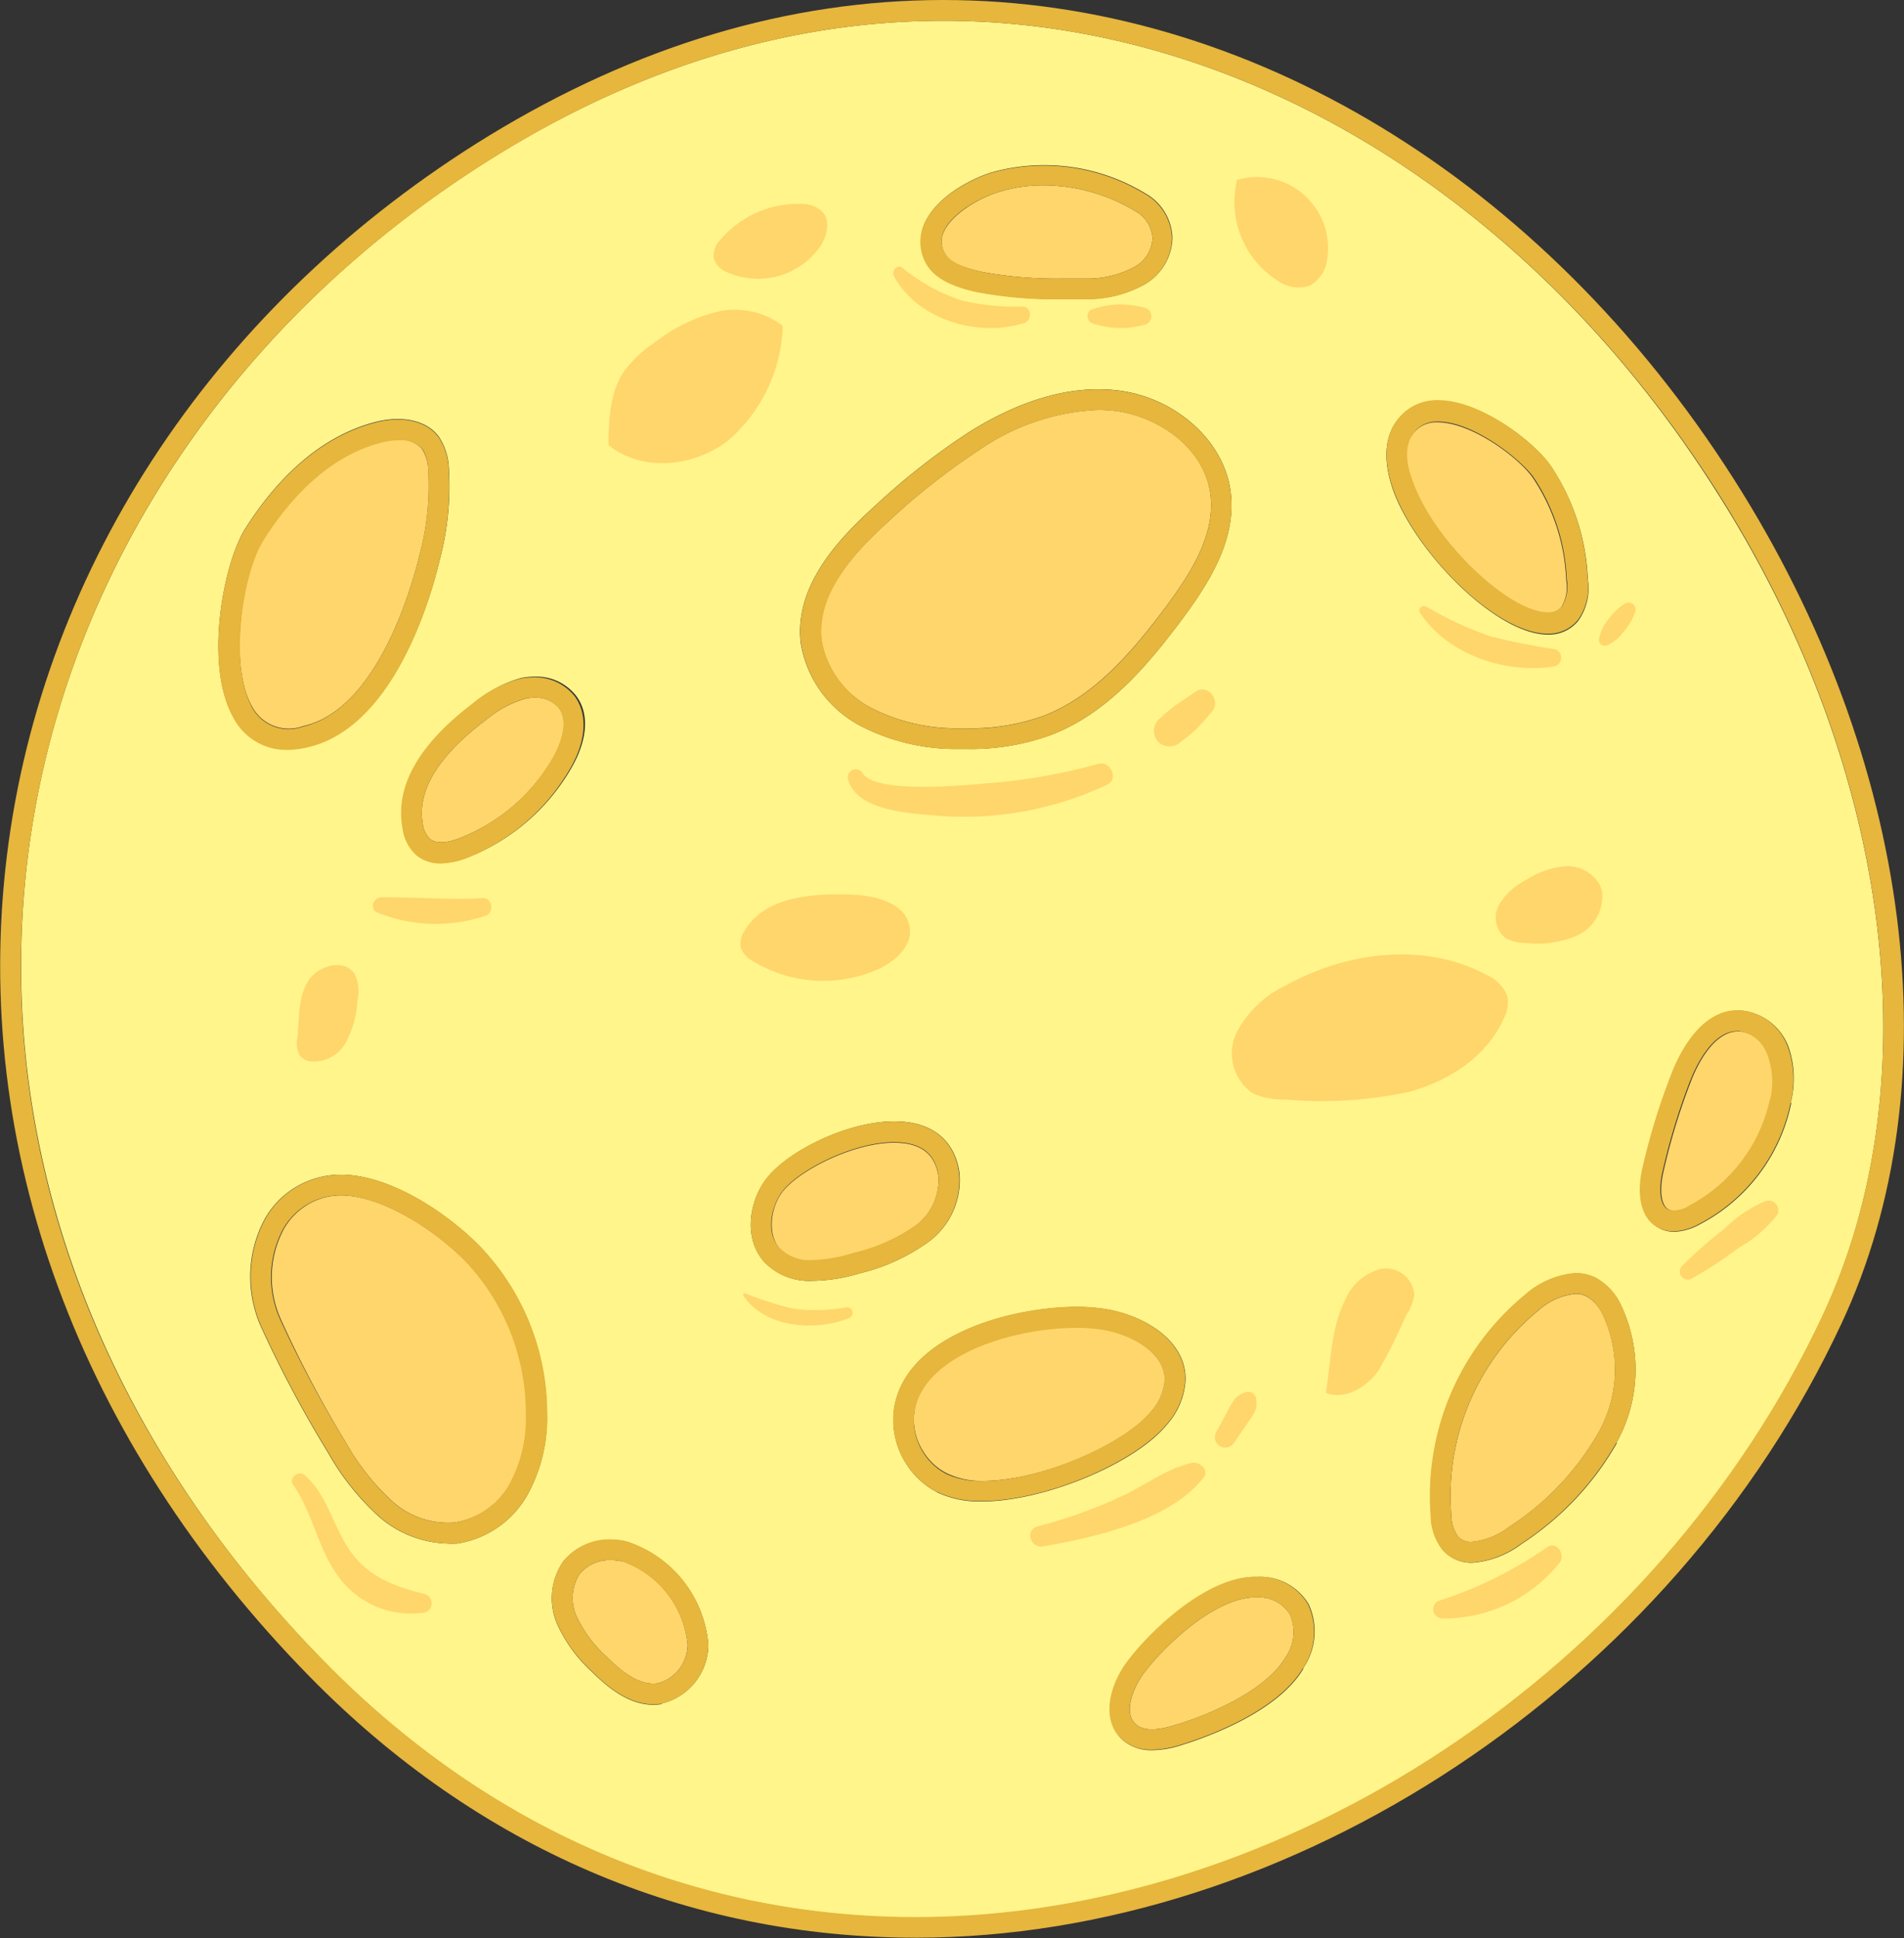<svg xmlns="http://www.w3.org/2000/svg" viewBox="0 0 137.6 140.04"><rect x="0" y="0" width="137.6" height="140.04" fill="#333333" stroke="none"/><title>Asset 1</title><g id="Layer_2" data-name="Layer 2"><g id="Object"><path d="M90.82,115.41h-.13c-1.75,0-4.18,1.4-6.51,3.75a16.69,16.69,0,0,0-1.54,1.76c-.73,1-1.52,2.85-.53,3.68.51.43,1.37.46,2.64.09,2.91-.85,6.79-2.65,8.14-4.92a3.21,3.21,0,0,0,.33-3.13A2.64,2.64,0,0,0,90.82,115.41Z" fill="#ffd66c"/><path d="M90.89,113.91h-.2c-3.08,0-6.33,2.93-7.58,4.19A18.25,18.25,0,0,0,81.44,120c-1.32,1.77-2,4.31-.3,5.72a3.17,3.17,0,0,0,2.11.7,6.82,6.82,0,0,0,1.92-.31c1.15-.34,7-2.19,9-5.59a4.68,4.68,0,0,0,.36-4.61A4.1,4.1,0,0,0,90.89,113.91Zm2,5.86c-1.35,2.26-5.23,4.06-8.14,4.92-1.26.37-2.12.34-2.64-.09-1-.83-.2-2.7.53-3.68a16.69,16.69,0,0,1,1.54-1.76c2.33-2.35,4.76-3.75,6.51-3.75h.13a2.64,2.64,0,0,1,2.39,1.23A3.21,3.21,0,0,1,92.89,119.77Z" fill="#e6b63d"/><path d="M16.65,56.41a14,14,0,0,1-2.67-4c-.47-1.24-.16-2.75-.84-3.86a.52.52,0,0,0-.81-.1c-1.17,1.19-.53,3.54-.09,4.95a7.22,7.22,0,0,0,3.41,4.32A.82.82,0,0,0,16.65,56.41Z" fill="#ffd66c"/><path d="M22.86,56.76a5.49,5.49,0,0,0-2.51.44.69.69,0,0,0,.18,1.36,5.48,5.48,0,0,0,2.51-.4A.72.72,0,0,0,22.86,56.76Z" fill="#ffd66c"/><path d="M35.88,114.18a3.61,3.61,0,0,0-1,0c-.39.13-.77.31-1.15.48-1,.42-.27,2.06.72,1.71.33-.11.66-.22,1-.36a3.89,3.89,0,0,0,.92-.72A.68.68,0,0,0,35.88,114.18Z" fill="#ffd66c"/><path d="M51.44,122.46A14.86,14.86,0,0,1,43.86,124a.5.5,0,0,0-.25.92,7.86,7.86,0,0,0,8.7-1.36C52.95,123,52.14,122.11,51.44,122.46Z" fill="#ffd66c"/><path d="M90.4,126.38c-2.83.92-5.86,1.47-8.61,2.57a.34.34,0,0,0,.09.67c3.06.19,6.2-1,8.86-2.44A.44.44,0,0,0,90.4,126.38Z" fill="#ffd66c"/><path d="M132.1,81.23A7,7,0,0,0,130.6,84c-.1.64.65,1.25,1.18.68a7.23,7.23,0,0,0,1.35-3C133.32,81,132.44,80.73,132.1,81.23Z" fill="#ffd66c"/><path d="M10.9,82a2.81,2.81,0,0,0,3.22.81,5.52,5.52,0,0,0,2.61-2.34,11.12,11.12,0,0,0,1.28-9,4.45,4.45,0,0,0-3.16.76,8.62,8.62,0,0,0-1.94,2.15c-1.26,1.77-2.53,3.72-2.5,5.89A3.12,3.12,0,0,0,10.9,82Z" fill="#ffd66c"/><path d="M61.42,127.06a8.72,8.72,0,0,0,5.16,1.23c1.62,0,3.45-.29,4.4-1.6a3.78,3.78,0,0,0,0-4,8.35,8.35,0,0,0-3.14-2.82,7.26,7.26,0,0,0-5-1.24,4.59,4.59,0,0,0-3.46,3.75A5,5,0,0,0,61.42,127.06Z" fill="#ffd66c"/><path d="M44.94,112.81a3.45,3.45,0,0,0-.8-.09,2.81,2.81,0,0,0-2.25,1,3.22,3.22,0,0,0-.22,3.07,9.22,9.22,0,0,0,2.19,2.93c.91.9,2.3,2.13,3.72,1.89a2.91,2.91,0,0,0,2.11-2.83,7.12,7.12,0,0,0-4.75-6Z" fill="#ffd66c"/><path d="M24.65,86.37a4.68,4.68,0,0,0-1.16.14,4.79,4.79,0,0,0-3,2.33,7.37,7.37,0,0,0-.55,5.52,6.65,6.65,0,0,0,.34.93A82.74,82.74,0,0,0,25,104.23a17,17,0,0,0,3.29,4.18A6,6,0,0,0,32.87,110a5.57,5.57,0,0,0,4-2.8,9.93,9.93,0,0,0,1.22-5.1A16,16,0,0,0,33.9,91.38C31.67,89,27.67,86.37,24.65,86.37Z" fill="#ffd66c"/><path d="M67.82,85c-.24-1.64-1.29-2.44-3.22-2.44-2.94,0-7,2.05-8.14,3.67-.79,1.15-1,3-.09,4a3,3,0,0,0,2.34.85h0a10.91,10.91,0,0,0,3-.53,12.8,12.8,0,0,0,4.34-1.9A4.13,4.13,0,0,0,67.82,85Z" fill="#ffd66c"/><path d="M79.62,96a11.51,11.51,0,0,0-1.83-.13c-4.36,0-10.86,1.84-11.68,5.92a4.31,4.31,0,0,0,.65,3.14,4.24,4.24,0,0,0,1.61,1.49A5.71,5.71,0,0,0,71,107c4.38,0,10.36-2.74,12.18-5a3.87,3.87,0,0,0,1-2.32C84.18,97.77,81.89,96.42,79.62,96Z" fill="#ffd66c"/><path d="M63,51.17a13.52,13.52,0,0,0,6.43,1.45h.41a15.41,15.41,0,0,0,5.57-.9c3.65-1.4,6.39-4.59,8.81-7.83,1.92-2.57,3.64-5.35,3.25-8.22-.47-3.45-3.95-5.66-7-6a10.45,10.45,0,0,0-1.12-.06,16.41,16.41,0,0,0-8.66,2.95,49.16,49.16,0,0,0-6.51,5.14c-2.46,2.23-5.22,5.21-4.82,8.55A6.86,6.86,0,0,0,63,51.17Z" fill="#ffd66c"/><path d="M71,19.65a29.31,29.31,0,0,0,5.7.48c.72,0,1.32,0,1.75,0a7.17,7.17,0,0,0,3.51-.83,2.5,2.5,0,0,0,1.33-2.07,2.39,2.39,0,0,0-1.29-2,12.92,12.92,0,0,0-6.59-1.84,10.74,10.74,0,0,0-3.26.49c-1.62.51-3.5,1.71-4,3a1.69,1.69,0,0,0,.22,1.56C68.54,18.73,69.11,19.26,71,19.65Z" fill="#ffd66c"/><path d="M30.3,40.18a19.25,19.25,0,0,0,.65-6.2,3,3,0,0,0-.46-1.56,2.12,2.12,0,0,0-1.7-.65,5.22,5.22,0,0,0-1.28.17C23.46,33,20.63,36.38,19,39c-1.49,2.39-2.48,9-.81,12a3,3,0,0,0,3.72,1.46C27.38,51.26,29.86,42,30.3,40.18Z" fill="#ffd66c"/><path d="M30.55,59.52a1.86,1.86,0,0,0,.51,1.08c.44.37,1.26.33,2.28-.09A13.47,13.47,0,0,0,40,54.71c.31-.54,1.25-2.41.4-3.55a2.16,2.16,0,0,0-1.77-.75,3,3,0,0,0-.66.07A7.76,7.76,0,0,0,35.14,52C31.67,54.6,30.13,57.13,30.55,59.52Z" fill="#ffd66c"/><path d="M114.65,93.66a1.71,1.71,0,0,0-.78-.18,4.69,4.69,0,0,0-2.71,1.22,17.3,17.3,0,0,0-6.28,14.71,2.75,2.75,0,0,0,.48,1.59,1.23,1.23,0,0,0,1,.4,5.17,5.17,0,0,0,2.7-1.08,19.8,19.8,0,0,0,6.43-6.76,9.3,9.3,0,0,0,.3-8.66A2.86,2.86,0,0,0,114.65,93.66Z" fill="#ffd66c"/><path d="M124,35.44C110.51,14.19,89.63,1.5,68.18,1.5,57.3,1.5,46.5,4.73,36.11,11.09,17,22.82,4.53,41.37,2,62s5.07,41.39,21.47,58.1c11.84,12.07,26.62,18.44,42.73,18.45h0c26.64,0,53.59-17.89,65.54-43.51C139.63,78.11,136.68,55.28,124,35.44ZM66.73,16.37c.76-2.09,3.45-3.45,4.92-3.91a14.08,14.08,0,0,1,11.08,1.49,3.84,3.84,0,0,1,2,3.24,4,4,0,0,1-2,3.35,8.51,8.51,0,0,1-4.25,1.06c-.44,0-1.07,0-1.81,0a30.79,30.79,0,0,1-6-.51c-1.83-.39-3-1-3.54-1.87A3.18,3.18,0,0,1,66.73,16.37ZM63.18,36.6a50.51,50.51,0,0,1,6.71-5.29c3.8-2.42,7.44-3.47,10.74-3.12,4.23.45,7.79,3.58,8.3,7.27.46,3.41-1.42,6.49-3.53,9.32-2.55,3.42-5.46,6.8-9.47,8.33a16.87,16.87,0,0,1-6.11,1h-.44a15,15,0,0,1-7.14-1.64,8.26,8.26,0,0,1-4.37-6C57.39,42.42,60.45,39.07,63.18,36.6ZM37.61,49a4.53,4.53,0,0,1,1-.11,3.63,3.63,0,0,1,3,1.35c1,1.28.86,3.18-.29,5.2a15,15,0,0,1-7.37,6.45,5.48,5.48,0,0,1-2,.45h0a2.7,2.7,0,0,1-1.78-.6,3.19,3.19,0,0,1-1-2c-.53-3,1.21-6,5.17-9A9,9,0,0,1,37.61,49ZM16.85,51.77c-2.1-3.78-.71-11,.84-13.52,1.81-2.89,4.91-6.59,9.44-7.76,1.92-.49,3.65-.13,4.54,1a4.39,4.39,0,0,1,.77,2.35,20.62,20.62,0,0,1-.68,6.68c-.67,2.8-3.34,12-9.54,13.44a6.57,6.57,0,0,1-1.43.17A4.3,4.3,0,0,1,16.85,51.77ZM38.12,108a7.07,7.07,0,0,1-5.06,3.52,6,6,0,0,1-.74,0,7.84,7.84,0,0,1-5-2,18.33,18.33,0,0,1-3.6-4.54,84.32,84.32,0,0,1-4.85-9.1,8.2,8.2,0,0,1-.42-1.14,8.8,8.8,0,0,1,.69-6.68,6.26,6.26,0,0,1,3.95-3,6.18,6.18,0,0,1,1.53-.19c3.9,0,8.33,3.29,10.35,5.5a17.5,17.5,0,0,1,4.55,11.73A11.39,11.39,0,0,1,38.12,108Zm9.7,15.12a3.73,3.73,0,0,1-.61.05c-1.83,0-3.39-1.35-4.41-2.36a10.51,10.51,0,0,1-2.52-3.44,4.67,4.67,0,0,1,.42-4.54,4.31,4.31,0,0,1,3.44-1.58,5,5,0,0,1,1.15.14,8.57,8.57,0,0,1,5.9,7.44A4.4,4.4,0,0,1,47.82,123.08ZM58.71,92.54h0a4.48,4.48,0,0,1-3.44-1.33c-1.52-1.64-1.16-4.25,0-5.88,1.4-2,5.8-4.31,9.37-4.31,2.68,0,4.35,1.32,4.7,3.72A5.56,5.56,0,0,1,67,89.8,14.22,14.22,0,0,1,62.13,92,12.19,12.19,0,0,1,58.71,92.54Zm9,15.26a5.74,5.74,0,0,1-2.19-2,5.82,5.82,0,0,1-.86-4.25c1-5.19,8.62-7.12,13.15-7.12a13,13,0,0,1,2.07.15c2.81.46,5.83,2.25,5.8,5.11a5.3,5.3,0,0,1-1.36,3.25c-2.27,2.8-8.88,5.54-13.34,5.54A7.16,7.16,0,0,1,67.68,107.8Zm26.49,12.75c-2,3.4-7.86,5.25-9,5.59a6.82,6.82,0,0,1-1.92.31,3.17,3.17,0,0,1-2.11-.7c-1.67-1.41-1-4,.3-5.72a18.25,18.25,0,0,1,1.68-1.92c1.25-1.26,4.49-4.19,7.58-4.19h.2a4.1,4.1,0,0,1,3.65,2A4.68,4.68,0,0,1,94.17,120.54Zm7.42-90.8a3.57,3.57,0,0,1,2.33-.78c3.14,0,6.95,3,8.11,4.68a15.85,15.85,0,0,1,2.69,8.2,4.08,4.08,0,0,1-.69,3,2.74,2.74,0,0,1-2.19,1c-3.77,0-9.59-6-11.18-10.41C99.8,32.94,100.12,30.94,101.59,29.74Zm15.23,74.51a21.2,21.2,0,0,1-6.89,7.29,6.7,6.7,0,0,1-3.57,1.36,2.74,2.74,0,0,1-2.09-.89,4.07,4.07,0,0,1-.87-2.48,18.82,18.82,0,0,1,6.83-16A6.2,6.2,0,0,1,113.87,92a3.22,3.22,0,0,1,1.46.34,4.27,4.27,0,0,1,1.76,1.85A10.81,10.81,0,0,1,116.81,104.25Zm12.6-24.56a12.76,12.76,0,0,1-6.63,8.77A4.14,4.14,0,0,1,121,89a2.35,2.35,0,0,1-.8-.14c-1.41-.51-2-2.22-1.45-4.47a47.88,47.88,0,0,1,2.1-6.81c.69-1.77,2.33-4.8,5.12-4.55a4.07,4.07,0,0,1,3.3,2.66A7,7,0,0,1,129.41,79.69Z" fill="#fff58b"/><path d="M125.79,74.52h-.18c-1.8,0-3,2.52-3.41,3.61a46.26,46.26,0,0,0-2,6.59c-.2.87-.32,2.43.5,2.72a1.93,1.93,0,0,0,1.44-.32,11.41,11.41,0,0,0,5.84-7.73,5.64,5.64,0,0,0-.12-3.16A2.6,2.6,0,0,0,125.79,74.52Z" fill="#ffd66c"/><path d="M111.85,44.29a1.24,1.24,0,0,0,1-.44,2.83,2.83,0,0,0,.34-1.92,14.37,14.37,0,0,0-2.42-7.42c-1-1.43-4.4-4-6.89-4a2.09,2.09,0,0,0-1.38.44c-1,.79-1.12,2.13-.46,4C103.59,39.1,109,44.29,111.85,44.29Z" fill="#ffd66c"/><path d="M125.31,34.63C111.5,12.95,90.15,0,68.18,0,57,0,46,3.3,35.33,9.81,15.79,21.78,3.09,40.73.5,61.81s5.16,42.29,21.89,59.34C34.51,133.5,49.66,140,66.18,140h0c27.2,0,54.71-18.25,66.9-44.37C141.2,78.29,138.22,54.9,125.31,34.63ZM131.73,95c-12,25.62-38.91,43.51-65.54,43.51h0c-16.11,0-30.88-6.38-42.73-18.45C7.05,103.38-.57,82.74,2,62s15-39.17,34.13-50.9C46.5,4.73,57.3,1.5,68.18,1.5c21.45,0,42.33,12.69,55.87,33.94C136.68,55.28,139.63,78.11,131.73,95Z" fill="#e6b63d"/><path d="M62.24,52.48a15,15,0,0,0,7.14,1.64h.44a16.87,16.87,0,0,0,6.11-1c4-1.54,6.92-4.91,9.47-8.33,2.11-2.83,4-5.92,3.53-9.32-.51-3.69-4.07-6.82-8.3-7.27-3.3-.36-6.94.7-10.74,3.12a50.51,50.51,0,0,0-6.71,5.29c-2.72,2.47-5.79,5.82-5.3,9.84A8.26,8.26,0,0,0,62.24,52.48Zm1.94-14.77a49.16,49.16,0,0,1,6.51-5.14,16.41,16.41,0,0,1,8.66-2.95,10.45,10.45,0,0,1,1.12.06c3,.33,6.5,2.53,7,6,.39,2.87-1.33,5.65-3.25,8.22-2.41,3.24-5.15,6.43-8.81,7.83a15.41,15.41,0,0,1-5.57.9h-.41A13.52,13.52,0,0,1,63,51.17a6.86,6.86,0,0,1-3.61-4.91C59,42.92,61.73,39.94,64.19,37.71Z" fill="#e6b63d"/><path d="M70.64,21.12a30.79,30.79,0,0,0,6,.51c.74,0,1.37,0,1.81,0a8.51,8.51,0,0,0,4.25-1.06,4,4,0,0,0,2-3.35,3.84,3.84,0,0,0-2-3.24,14.08,14.08,0,0,0-11.08-1.49c-1.47.47-4.16,1.82-4.92,3.91a3.18,3.18,0,0,0,.37,2.88C67.65,20.12,68.8,20.73,70.64,21.12Zm-2.5-4.24c.46-1.29,2.34-2.48,4-3a10.74,10.74,0,0,1,3.26-.49A12.92,12.92,0,0,1,82,15.23a2.39,2.39,0,0,1,1.29,2,2.5,2.5,0,0,1-1.33,2.07,7.17,7.17,0,0,1-3.51.83c-.42,0-1,0-1.75,0a29.31,29.31,0,0,1-5.7-.48c-1.84-.39-2.42-.93-2.6-1.21A1.69,1.69,0,0,1,68.14,16.88Z" fill="#e6b63d"/><path d="M24.65,84.87a6.18,6.18,0,0,0-1.53.19,6.26,6.26,0,0,0-3.95,3,8.8,8.8,0,0,0-.69,6.68,8.2,8.2,0,0,0,.42,1.14,84.32,84.32,0,0,0,4.85,9.1,18.33,18.33,0,0,0,3.6,4.54,7.84,7.84,0,0,0,5,2,6,6,0,0,0,.74,0A7.07,7.07,0,0,0,38.12,108a11.39,11.39,0,0,0,1.43-5.86A17.5,17.5,0,0,0,35,90.37C33,88.16,28.55,84.87,24.65,84.87Zm12.18,22.33a5.57,5.57,0,0,1-4,2.8,6,6,0,0,1-4.55-1.59A17,17,0,0,1,25,104.23a82.74,82.74,0,0,1-4.77-8.94,6.65,6.65,0,0,1-.34-.93,7.37,7.37,0,0,1,.55-5.52,4.79,4.79,0,0,1,3-2.33,4.68,4.68,0,0,1,1.16-.14c3,0,7,2.59,9.25,5a16,16,0,0,1,4.15,10.72A9.93,9.93,0,0,1,36.83,107.19Z" fill="#e6b63d"/><path d="M45.29,111.36a5,5,0,0,0-1.15-.14,4.31,4.31,0,0,0-3.44,1.58,4.67,4.67,0,0,0-.42,4.54,10.51,10.51,0,0,0,2.52,3.44c1,1,2.58,2.36,4.41,2.36a3.73,3.73,0,0,0,.61-.05,4.4,4.4,0,0,0,3.37-4.29,8.57,8.57,0,0,0-5.9-7.44Zm2.29,10.25c-1.41.24-2.81-1-3.72-1.89a9.22,9.22,0,0,1-2.19-2.93,3.22,3.22,0,0,1,.22-3.07,2.81,2.81,0,0,1,2.25-1,3.45,3.45,0,0,1,.8.09,7.12,7.12,0,0,1,4.75,6A2.91,2.91,0,0,1,47.57,121.61Z" fill="#e6b63d"/><path d="M115.33,92.31a3.22,3.22,0,0,0-1.46-.34,6.2,6.2,0,0,0-3.65,1.56,18.82,18.82,0,0,0-6.83,16,4.07,4.07,0,0,0,.87,2.48,2.74,2.74,0,0,0,2.09.89,6.7,6.7,0,0,0,3.57-1.36,21.2,21.2,0,0,0,6.89-7.29,10.81,10.81,0,0,0,.28-10.09A4.27,4.27,0,0,0,115.33,92.31Zm.16,11.24a19.8,19.8,0,0,1-6.43,6.76,5.17,5.17,0,0,1-2.7,1.08,1.23,1.23,0,0,1-1-.4,2.75,2.75,0,0,1-.48-1.59,17.3,17.3,0,0,1,6.28-14.71,4.69,4.69,0,0,1,2.71-1.22,1.71,1.71,0,0,1,.78.18,2.86,2.86,0,0,1,1.12,1.24A9.3,9.3,0,0,1,115.48,103.56Z" fill="#e6b63d"/><path d="M125.92,73c-2.79-.26-4.43,2.78-5.12,4.55a47.88,47.88,0,0,0-2.1,6.81c-.51,2.25,0,4,1.45,4.47a2.35,2.35,0,0,0,.8.14,4.14,4.14,0,0,0,1.83-.53,12.76,12.76,0,0,0,6.63-8.77,7,7,0,0,0-.19-4A4.07,4.07,0,0,0,125.92,73Zm2,6.37a11.41,11.41,0,0,1-5.84,7.73,1.93,1.93,0,0,1-1.44.32c-.82-.29-.7-1.85-.5-2.72a46.26,46.26,0,0,1,2-6.59c.42-1.08,1.61-3.61,3.41-3.61h.18a2.6,2.6,0,0,1,2,1.72A5.64,5.64,0,0,1,127.94,79.4Z" fill="#e6b63d"/><path d="M22.21,54c6.21-1.4,8.88-10.64,9.54-13.44a20.62,20.62,0,0,0,.68-6.68,4.39,4.39,0,0,0-.77-2.35c-.89-1.14-2.62-1.5-4.54-1-4.53,1.17-7.63,4.86-9.44,7.76-1.55,2.49-2.94,9.74-.84,13.52a4.3,4.3,0,0,0,3.93,2.37A6.57,6.57,0,0,0,22.21,54Zm-4-2.92c-1.67-3-.68-9.61.81-12,1.66-2.66,4.49-6.06,8.54-7.1a5.22,5.22,0,0,1,1.28-.17,2.12,2.12,0,0,1,1.7.65A3,3,0,0,1,30.94,34a19.25,19.25,0,0,1-.65,6.2C29.86,42,27.38,51.26,21.88,52.5A3,3,0,0,1,18.16,51Z" fill="#e6b63d"/><path d="M84.3,102.92a5.3,5.3,0,0,0,1.36-3.25c0-2.85-3-4.65-5.8-5.11a13,13,0,0,0-2.07-.15c-4.53,0-12.11,1.93-13.15,7.12a5.82,5.82,0,0,0,.86,4.25,5.74,5.74,0,0,0,2.19,2,7.16,7.16,0,0,0,3.28.67C75.42,108.47,82,105.72,84.3,102.92ZM71,107a5.71,5.71,0,0,1-2.59-.5A4.24,4.24,0,0,1,66.76,105a4.31,4.31,0,0,1-.65-3.14c.82-4.08,7.33-5.92,11.68-5.92a11.51,11.51,0,0,1,1.83.13c2.27.37,4.56,1.73,4.54,3.61a3.87,3.87,0,0,1-1,2.32C81.32,104.22,75.34,107,71,107Z" fill="#e6b63d"/><path d="M111.85,45.79a2.74,2.74,0,0,0,2.19-1,4.08,4.08,0,0,0,.69-3,15.85,15.85,0,0,0-2.69-8.2c-1.16-1.63-5-4.68-8.11-4.68a3.57,3.57,0,0,0-2.33.78c-1.46,1.2-1.79,3.2-.92,5.64C102.26,39.83,108.07,45.79,111.85,45.79ZM102.54,30.9a2.09,2.09,0,0,1,1.38-.44c2.49,0,5.87,2.62,6.89,4a14.37,14.37,0,0,1,2.42,7.42,2.83,2.83,0,0,1-.34,1.92,1.24,1.24,0,0,1-1,.44c-2.87,0-8.26-5.19-9.77-9.42C101.42,33,101.57,31.69,102.54,30.9Z" fill="#e6b63d"/><path d="M69.31,84.74c-.35-2.4-2-3.72-4.7-3.72-3.57,0-8,2.31-9.37,4.31-1.12,1.62-1.48,4.23,0,5.88a4.48,4.48,0,0,0,3.44,1.33h0A12.19,12.19,0,0,0,62.13,92,14.22,14.22,0,0,0,67,89.8,5.56,5.56,0,0,0,69.31,84.74Zm-3.26,3.87a12.8,12.8,0,0,1-4.34,1.9,10.91,10.91,0,0,1-3,.53h0a3,3,0,0,1-2.34-.85c-1-1-.7-2.85.09-4,1.14-1.62,5.2-3.67,8.14-3.67,1.92,0,3,.8,3.22,2.44A4.13,4.13,0,0,1,66.05,88.62Z" fill="#e6b63d"/><path d="M29.08,59.79a3.19,3.19,0,0,0,1,2,2.7,2.7,0,0,0,1.78.6h0a5.48,5.48,0,0,0,2-.45,15,15,0,0,0,7.37-6.45c1.15-2,1.25-3.91.29-5.2a3.63,3.63,0,0,0-3-1.35,4.53,4.53,0,0,0-1,.11,9,9,0,0,0-3.37,1.78C30.28,53.77,28.55,56.79,29.08,59.79ZM35.14,52a7.76,7.76,0,0,1,2.8-1.52,3,3,0,0,1,.66-.07,2.16,2.16,0,0,1,1.77.75c.86,1.14-.09,3-.4,3.55a13.47,13.47,0,0,1-6.63,5.8c-1,.41-1.84.46-2.28.09a1.86,1.86,0,0,1-.51-1.08C30.13,57.13,31.67,54.6,35.14,52Z" fill="#e6b63d"/><path d="M79.37,55.19a41.63,41.63,0,0,1-8.12,1.41c-1.64.15-8,.75-8.9-.73a.58.58,0,0,0-1.06.45c.62,2.26,4.37,2.43,6.28,2.6A24.19,24.19,0,0,0,80,56.7C80.88,56.32,80.26,54.93,79.37,55.19Z" fill="#ffd66c"/><path d="M86.36,50l-1.25.85A12.66,12.66,0,0,0,83.72,52a1.15,1.15,0,0,0,0,1.61,1.17,1.17,0,0,0,1.61,0c.4-.32.82-.62,1.19-1s.7-.75,1-1.12C88.32,50.73,87.33,49.3,86.36,50Z" fill="#ffd66c"/><path d="M34.87,64.89c-2.45.14-4.89-.09-7.33-.06-.54,0-.85.84-.3,1.09a11.29,11.29,0,0,0,7.8.26C35.74,66,35.63,64.85,34.87,64.89Z" fill="#ffd66c"/><path d="M30.71,115.17c-2.31-.56-4.25-1.3-5.58-3.38-1.11-1.73-1.51-3.74-3.06-5.18-.45-.42-1.26.14-.88.68,1.5,2.15,1.8,4.84,3.48,6.89a6.44,6.44,0,0,0,6.05,2.32A.7.7,0,0,0,30.71,115.17Z" fill="#ffd66c"/><path d="M86.15,105.69c-1.8.4-3.34,1.58-5,2.37A34.45,34.45,0,0,1,75,110.28c-.95.25-.54,1.61.4,1.45,3.69-.66,9.19-1.85,11.6-5C87.38,106.2,86.69,105.58,86.15,105.69Z" fill="#ffd66c"/><path d="M90.79,101.16a.6.6,0,0,0-.9-.52,1.4,1.4,0,0,0-.66.44,6.17,6.17,0,0,0-.43.72l-.9,1.66a.75.75,0,0,0,1.3.76l.95-1.39c.16-.23.32-.46.47-.7A1.51,1.51,0,0,0,90.79,101.16Z" fill="#ffd66c"/><path d="M111.78,111.8a29.1,29.1,0,0,1-7.74,3.84.66.66,0,0,0,.17,1.29,10.67,10.67,0,0,0,8.48-4C113.2,112.38,112.5,111.26,111.78,111.8Z" fill="#ffd66c"/><path d="M61.1,94.46a11.92,11.92,0,0,1-3.83.08,24.71,24.71,0,0,1-3.42-1.1.12.12,0,0,0-.13.17c1.57,2.35,5.21,2.59,7.6,1.64A.41.41,0,0,0,61.1,94.46Z" fill="#ffd66c"/><path d="M112.37,46.9c-1.55-.22-3.12-.54-4.64-.92a25.14,25.14,0,0,1-4.66-2.16c-.27-.13-.64.15-.45.45,2,3.06,6.29,4.46,9.75,3.87A.65.65,0,0,0,112.37,46.9Z" fill="#ffd66c"/><path d="M117.45,43.6a4.21,4.21,0,0,0-1.18,1.1,3.05,3.05,0,0,0-.72,1.54.43.43,0,0,0,.53.41,2.78,2.78,0,0,0,1.2-.94,4.39,4.39,0,0,0,.91-1.55A.51.51,0,0,0,117.45,43.6Z" fill="#ffd66c"/><path d="M127.64,86.76a9.29,9.29,0,0,0-3,2,32.26,32.26,0,0,0-3.1,2.73.58.58,0,0,0,.7.9,32.3,32.3,0,0,0,3.46-2.26,9.26,9.26,0,0,0,2.74-2.36A.71.71,0,0,0,127.64,86.76Z" fill="#ffd66c"/><path d="M73.85,22.14a15.81,15.81,0,0,1-4.37-.44,13.13,13.13,0,0,1-4.27-2.36c-.39-.26-.81.24-.61.61,1.73,3.19,6.13,4.44,9.41,3.39C74.64,23.14,74.56,22.11,73.85,22.14Z" fill="#ffd66c"/><path d="M82.69,22.23a6.35,6.35,0,0,0-3.78.12.55.55,0,0,0,0,1,6.35,6.35,0,0,0,3.78.12A.63.63,0,0,0,82.69,22.23Z" fill="#ffd66c"/><path d="M25.62,70.35c-.76-1.13-2.68-.59-3.38.58s-.61,2.62-.74,4a1.86,1.86,0,0,0,.18,1.35,1.2,1.2,0,0,0,.71.4A2.66,2.66,0,0,0,25,75.31a7.12,7.12,0,0,0,.83-3A2.87,2.87,0,0,0,25.62,70.35Z" fill="#ffd66c"/><path d="M108.94,72a2.72,2.72,0,0,0-1.49-1.55c-4.46-2.42-10.12-1.7-14.55.76a7.71,7.71,0,0,0-3.54,3.41A3.49,3.49,0,0,0,90.55,79a5.28,5.28,0,0,0,2.29.44,30.27,30.27,0,0,0,8.94-.54c2.9-.77,5.68-2.56,6.89-5.3A2.54,2.54,0,0,0,108.94,72Z" fill="#ffd66c"/><path d="M110.16,68.12a7.33,7.33,0,0,0,3.78-.51,3.13,3.13,0,0,0,1.85-3.1,2.18,2.18,0,0,0-.21-.64,2.68,2.68,0,0,0-2.52-1.28,6.22,6.22,0,0,0-2.79,1,4.71,4.71,0,0,0-1.92,1.75,1.92,1.92,0,0,0,.39,2.39A2.71,2.71,0,0,0,110.16,68.12Z" fill="#ffd66c"/><path d="M47.25,24.79a8.37,8.37,0,0,0-2.19,2.1c-1,1.52-1.06,3.44-1.09,5.26,2.45,2,6.24,1.59,8.7-.36a11.41,11.41,0,0,0,3.9-8.25,5.7,5.7,0,0,0-4.8-1A12.24,12.24,0,0,0,47.25,24.79Z" fill="#ffd66c"/><path d="M58.1,14.74a7.36,7.36,0,0,0-6,2.54,1.66,1.66,0,0,0-.52,1.38,1.59,1.59,0,0,0,.95,1,5.49,5.49,0,0,0,6.78-1.9c.51-.79.74-2,0-2.57A2.08,2.08,0,0,0,58.1,14.74Z" fill="#ffd66c"/><path d="M61.42,64.63c-2.84-.09-6.24.19-7.64,2.67a1.6,1.6,0,0,0-.24,1.19,1.8,1.8,0,0,0,.87.95,9.77,9.77,0,0,0,9,.61c1.26-.56,2.52-1.68,2.34-3C65.51,65.21,63.21,64.68,61.42,64.63Z" fill="#ffd66c"/><path d="M95.93,18.6A5.13,5.13,0,0,0,89.4,13a6.73,6.73,0,0,0,2.89,7.25,2.65,2.65,0,0,0,2.33.41A2.52,2.52,0,0,0,95.93,18.6Z" fill="#ffd66c"/><path d="M102.21,93.57a2.05,2.05,0,0,0-2.46-1.88A3.87,3.87,0,0,0,97.18,94c-1,2-1,4.41-1.36,6.64,1.38.52,2.93-.39,3.79-1.59a39.43,39.43,0,0,0,2-4A3.84,3.84,0,0,0,102.21,93.57Z" fill="#ffd66c"/></g></g></svg>